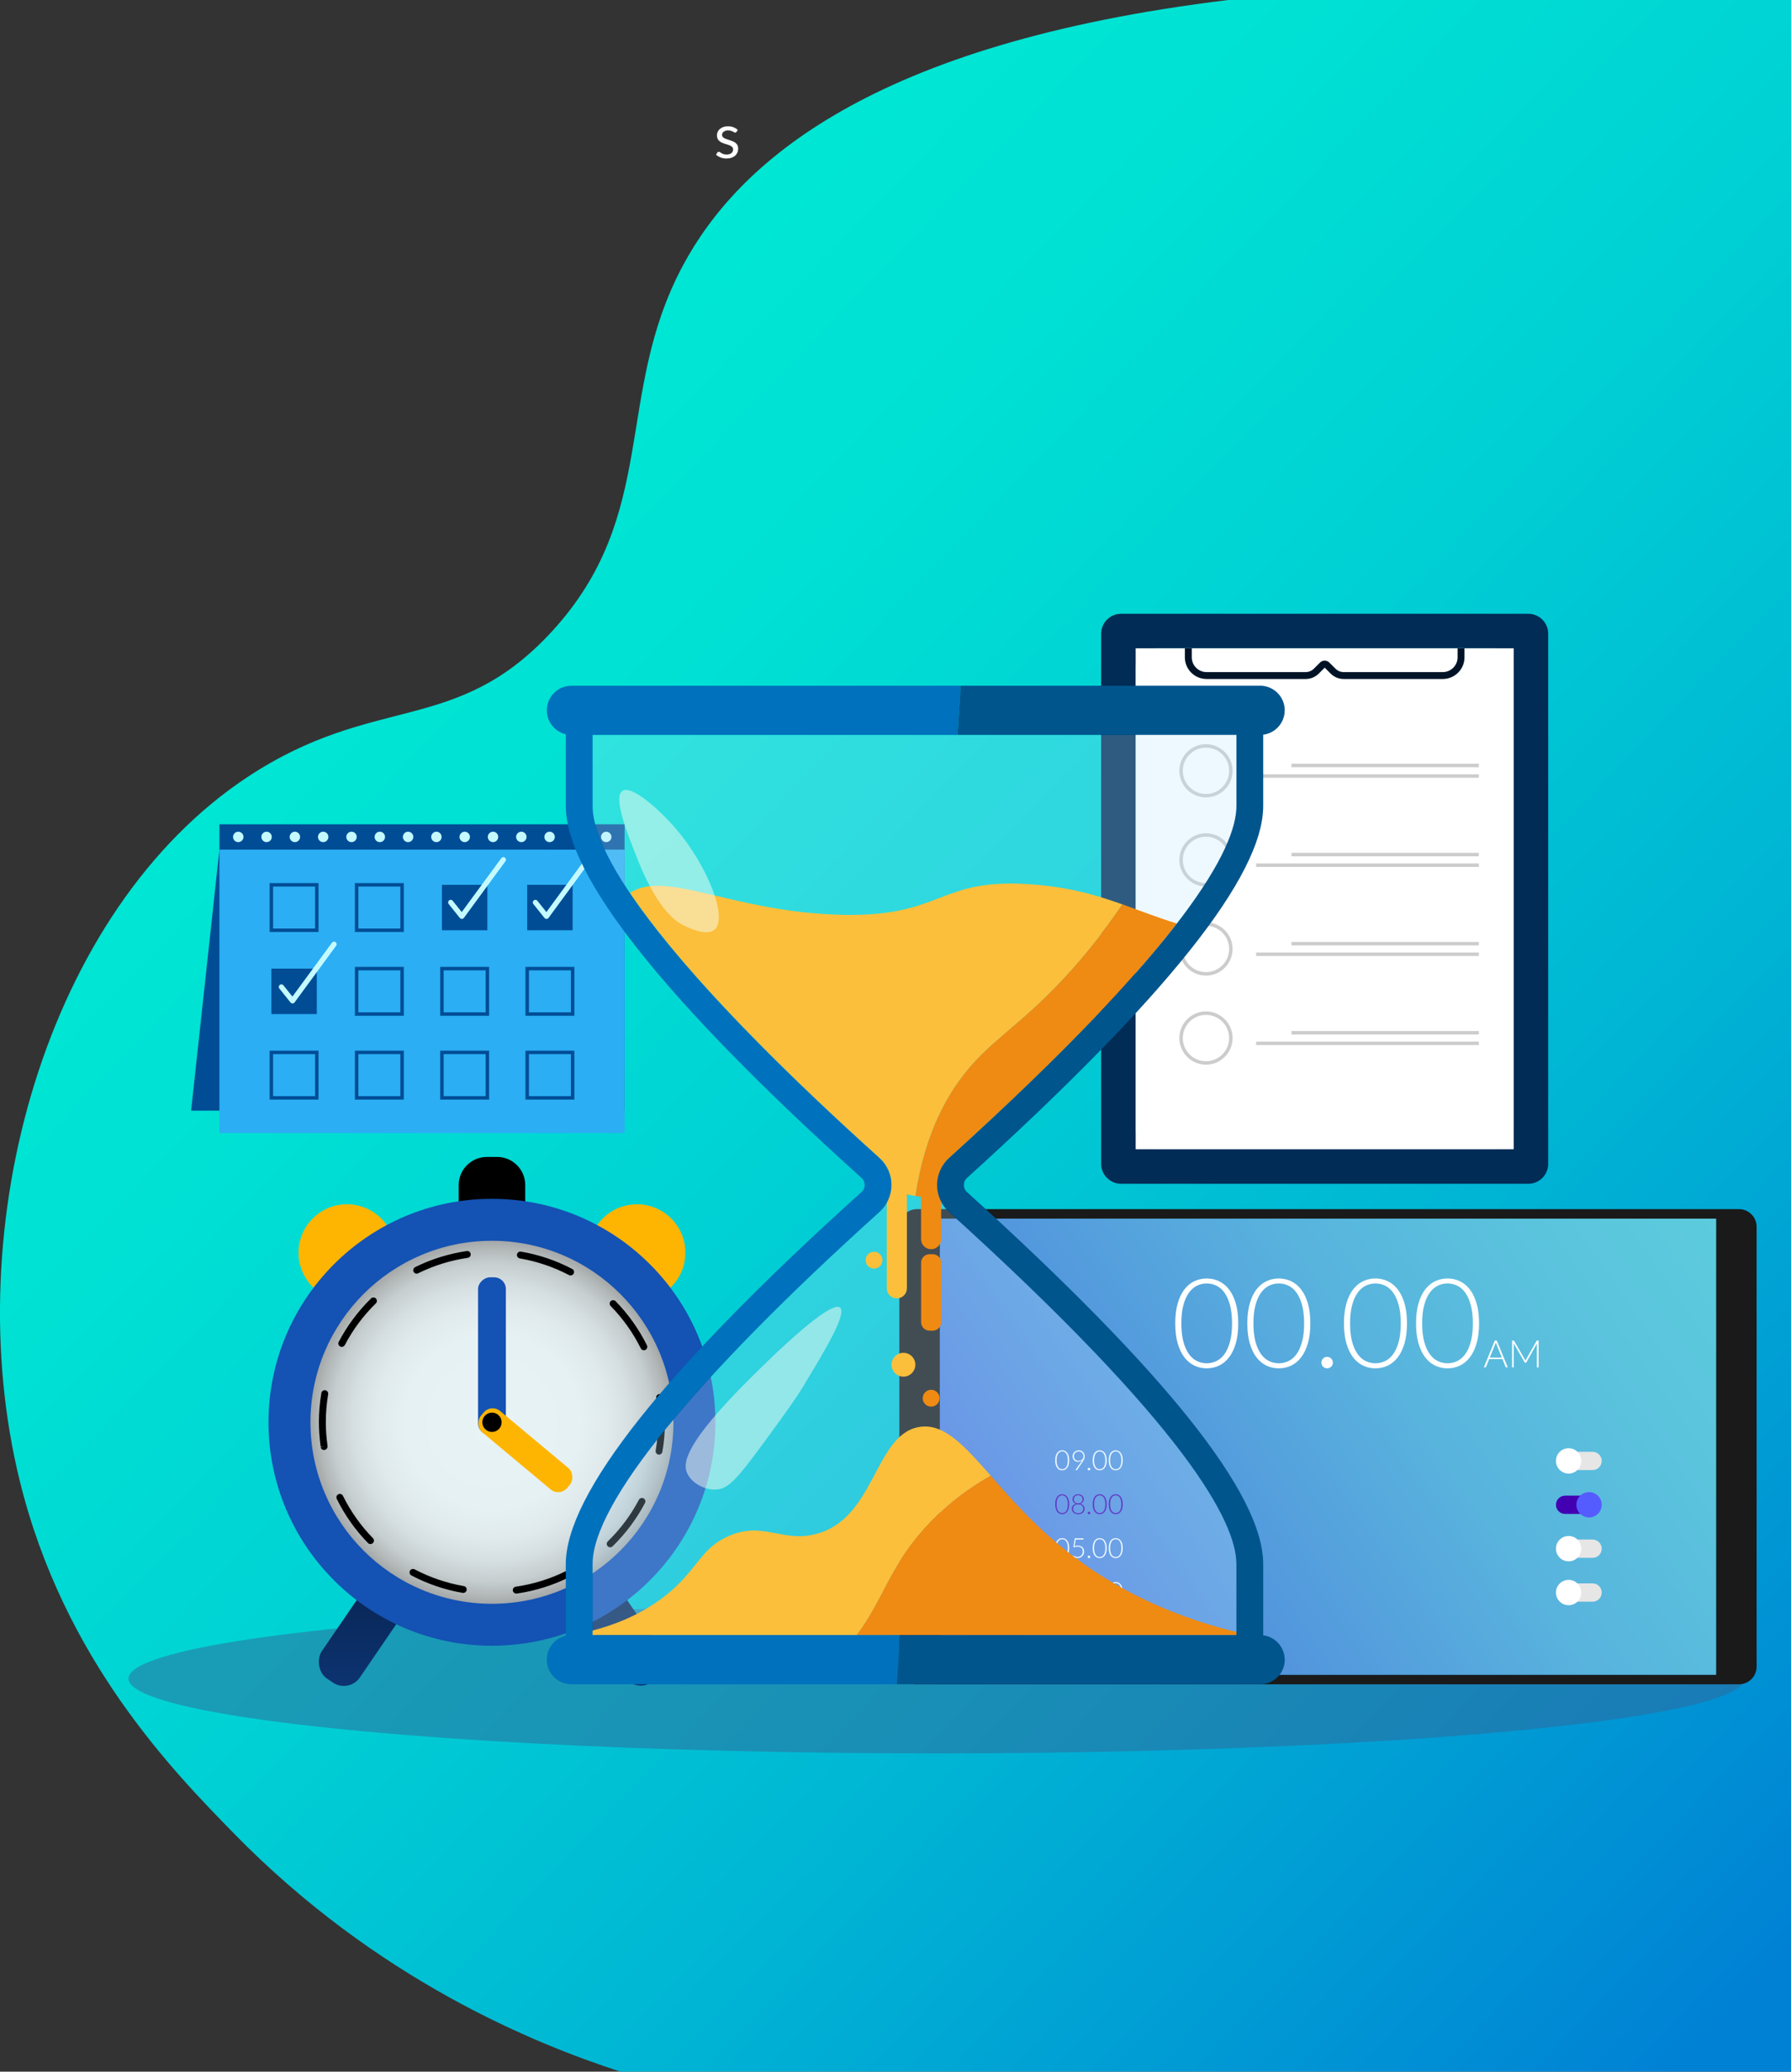 <?xml version="1.0" encoding="UTF-8"?><svg id="Calque_2" xmlns="http://www.w3.org/2000/svg" xmlns:xlink="http://www.w3.org/1999/xlink" viewBox="0 0 518.75 600"><rect x="0" y="0" width="518.75" height="600" fill="#333333" stroke="none"/><defs><style>.cls-1{fill:url(#linear-gradient-2);}.cls-2{fill:#fff;}.cls-3{fill:#002c56;}.cls-4{fill:#2baef3;}.cls-5{fill:#00558d;}.cls-6{fill:#1452b4;}.cls-7{fill:#e6e6e6;}.cls-8{fill:url(#radial-gradient);}.cls-9{fill:#4300b3;}.cls-10{fill:#004d96;}.cls-11{fill:#369;}.cls-11,.cls-12{opacity:.5;}.cls-13{fill:#0071bc;}.cls-14{fill:#001326;}.cls-15{fill:#c4faff;}.cls-16{fill:#ccc;}.cls-17{fill:#555cff;}.cls-18{fill:url(#linear-gradient-3);}.cls-19{fill:#1a1a1a;}.cls-20{fill:url(#linear-gradient);}.cls-21{fill:#beeaff;opacity:.25;}.cls-22{fill:#ef8a13;}.cls-23{fill:url(#linear-gradient-4);}.cls-24{fill:#fbbf3b;}.cls-25{fill:#feb501;}.cls-12{fill:#f9fef3;}</style><linearGradient id="linear-gradient" x1="133.45" y1="111.4" x2="559.49" y2="522.44" gradientUnits="userSpaceOnUse"><stop offset="0" stop-color="#00e8d4"/><stop offset=".17" stop-color="#00e1d4"/><stop offset=".39" stop-color="#00d0d4"/><stop offset=".64" stop-color="#00b4d4"/><stop offset=".92" stop-color="#008dd4"/><stop offset="1" stop-color="#0081d4"/></linearGradient><linearGradient id="linear-gradient-2" x1="104.35" y1="407.78" x2="104.35" y2="526.31" gradientTransform="translate(-248.91 141.26) rotate(-34.31)" gradientUnits="userSpaceOnUse"><stop offset="0" stop-color="#000"/><stop offset=".09" stop-color="#020813"/><stop offset=".28" stop-color="#061a3a"/><stop offset=".47" stop-color="#092859"/><stop offset=".66" stop-color="#0c326f"/><stop offset=".84" stop-color="#0d387c"/><stop offset="1" stop-color="#0e3b81"/></linearGradient><linearGradient id="linear-gradient-3" x1="180.64" x2="180.64" gradientTransform="translate(62.79 967) rotate(-145.69)" xlink:href="#linear-gradient-2"/><radialGradient id="radial-gradient" cx="142.49" cy="411.92" fx="142.49" fy="411.92" r="57.54" gradientUnits="userSpaceOnUse"><stop offset="0" stop-color="#e8f3f5"/><stop offset=".44" stop-color="#e6f1f3"/><stop offset=".59" stop-color="#e0eaec"/><stop offset=".7" stop-color="#d5dee0"/><stop offset=".8" stop-color="#c6cecf"/><stop offset=".87" stop-color="#b3b8b9"/><stop offset=".94" stop-color="#9b9e9f"/><stop offset="1" stop-color="gray"/></radialGradient><linearGradient id="linear-gradient-4" x1="491.76" y1="345.27" x2="277.51" y2="492.71" gradientUnits="userSpaceOnUse"><stop offset="0" stop-color="#5ccbdd"/><stop offset=".17" stop-color="#5bc4dd"/><stop offset=".4" stop-color="#58b3dd"/><stop offset=".66" stop-color="#5397dd"/><stop offset=".94" stop-color="#4d70dd"/><stop offset="1" stop-color="#4c68dd"/></linearGradient></defs><g id="Layer_1"><path class="cls-20" d="m518.75,0v600H179.75c-24.94-8.08-70.59-26.63-112-69-17.73-18.14-49.28-50.42-62-102-18.23-73.93,7.67-165.5,66-204,36.93-24.37,60.18-11.84,88-42,31.35-33.99,17.98-68.52,38-106C213.69,47.16,252.33,12.58,355.75,0h163Z"/><ellipse class="cls-11" cx="271.24" cy="486.15" rx="234.02" ry="21.66"/><polygon class="cls-10" points="180.91 321.67 55.35 321.67 63.55 246.06 180.91 246.06 180.91 321.67"/><rect class="cls-4" x="63.55" y="246.06" width="117.36" height="82.1"/><rect class="cls-10" x="63.55" y="238.73" width="117.36" height="7.34"/><path class="cls-15" d="m86.92,242.39c0,.83-.68,1.51-1.51,1.51s-1.51-.68-1.51-1.51.68-1.51,1.51-1.51,1.51.68,1.51,1.51Z"/><circle class="cls-15" cx="93.61" cy="242.39" r="1.51"/><circle class="cls-15" cx="77.21" cy="242.39" r="1.51"/><circle class="cls-15" cx="69.01" cy="242.39" r="1.51"/><circle class="cls-15" cx="101.81" cy="242.39" r="1.51"/><circle class="cls-15" cx="110.01" cy="242.39" r="1.51"/><circle class="cls-15" cx="118.2" cy="242.39" r="1.51"/><circle class="cls-15" cx="126.4" cy="242.39" r="1.51"/><path class="cls-15" d="m136.11,242.39c0,.83-.68,1.51-1.51,1.51s-1.51-.68-1.51-1.51.68-1.51,1.51-1.51,1.51.68,1.51,1.51Z"/><circle class="cls-15" cx="142.8" cy="242.39" r="1.51"/><circle class="cls-15" cx="151" cy="242.39" r="1.51"/><circle class="cls-15" cx="159.19" cy="242.39" r="1.51"/><circle class="cls-15" cx="167.39" cy="242.39" r="1.51"/><circle class="cls-15" cx="175.59" cy="242.39" r="1.51"/><rect class="cls-10" x="128" y="256.26" width="13.16" height="13.16"/><rect class="cls-10" x="152.7" y="256.26" width="13.16" height="13.16"/><rect class="cls-10" x="78.6" y="280.53" width="13.16" height="13.16"/><path class="cls-10" d="m92.26,269.92h-14.16v-14.16h14.16v14.16Zm-13.16-1h12.16v-12.16h-12.16v12.16Z"/><path class="cls-10" d="m116.96,269.92h-14.16v-14.16h14.16v14.16Zm-13.16-1h12.16v-12.16h-12.16v12.16Z"/><path class="cls-10" d="m116.96,294.19h-14.16v-14.16h14.16v14.16Zm-13.16-1h12.16v-12.16h-12.16v12.16Z"/><path class="cls-10" d="m141.66,294.19h-14.16v-14.16h14.16v14.16Zm-13.16-1h12.16v-12.16h-12.16v12.16Z"/><path class="cls-10" d="m166.36,294.19h-14.16v-14.16h14.16v14.16Zm-13.16-1h12.16v-12.16h-12.16v12.16Z"/><path class="cls-10" d="m92.26,318.46h-14.16v-14.16h14.16v14.16Zm-13.16-1h12.16v-12.16h-12.16v12.16Z"/><path class="cls-10" d="m116.96,318.46h-14.16v-14.16h14.16v14.16Zm-13.16-1h12.16v-12.16h-12.16v12.16Z"/><path class="cls-10" d="m141.66,318.46h-14.16v-14.16h14.16v14.16Zm-13.16-1h12.16v-12.16h-12.16v12.16Z"/><path class="cls-10" d="m166.36,318.46h-14.16v-14.16h14.16v14.16Zm-13.16-1h12.16v-12.16h-12.16v12.16Z"/><path class="cls-15" d="m84.73,290.61c-.23,0-.44-.1-.59-.28l-3.22-4.03c-.26-.32-.21-.8.12-1.05.32-.26.79-.21,1.05.12l2.61,3.26,11.45-15.61c.24-.33.71-.41,1.05-.16.33.25.41.71.16,1.05l-12.03,16.4c-.14.19-.36.3-.59.31h-.02Z"/><path class="cls-15" d="m133.77,266.13c-.23,0-.44-.1-.59-.28l-3.22-4.03c-.26-.32-.21-.79.12-1.05.32-.26.8-.21,1.05.12l2.61,3.26,11.45-15.61c.24-.33.71-.41,1.05-.16.33.25.41.71.16,1.05l-12.03,16.4c-.14.19-.36.3-.59.31h-.02Z"/><path class="cls-15" d="m158.29,266.13c-.23,0-.44-.1-.59-.28l-3.22-4.03c-.26-.32-.21-.79.12-1.05.32-.26.79-.21,1.05.12l2.61,3.26,11.45-15.61c.24-.33.71-.41,1.05-.16.33.25.41.71.16,1.05l-12.03,16.4c-.14.19-.36.3-.59.31h-.02Z"/><path d="m141.01,335.07h2.97c4.5,0,8.15,3.65,8.15,8.15v4.84h-19.27v-4.84c0-4.5,3.65-8.15,8.15-8.15Z"/><circle class="cls-25" cx="100.49" cy="362.8" r="14.02"/><circle class="cls-25" cx="184.49" cy="362.8" r="14.02"/><rect class="cls-1" x="97.65" y="458.19" width="13.39" height="31.24" rx="5.66" ry="5.66" transform="translate(285.22 23.62) rotate(34.31)"/><rect class="cls-18" x="173.94" y="458.19" width="13.39" height="31.24" rx="5.66" ry="5.66" transform="translate(596.91 763.37) rotate(145.69)"/><circle class="cls-6" cx="142.49" cy="411.92" r="64.72"/><circle class="cls-8" cx="142.49" cy="411.92" r="52.57"/><rect class="cls-6" x="119.66" y="388.73" width="45.66" height="8.05" rx="3.41" ry="3.41" transform="translate(-250.26 535.25) rotate(-90)"/><rect class="cls-25" x="135.89" y="415.99" width="32.58" height="8.05" rx="3.41" ry="3.41" transform="translate(304.63 .1) rotate(39.87)"/><path d="m145.3,411.92c0,1.55-1.26,2.8-2.8,2.8s-2.8-1.26-2.8-2.8,1.26-2.8,2.8-2.8,2.8,1.26,2.8,2.8Z"/><path d="m149.53,461.53c-.49,0-.92-.36-.99-.86-.08-.55.3-1.05.85-1.13,5.03-.73,9.86-2.22,14.38-4.44.49-.24,1.09-.04,1.34.46.24.5.04,1.09-.46,1.34-4.7,2.31-9.74,3.87-14.97,4.63-.05,0-.1.01-.14.01Zm-15.36-.19c-.06,0-.11,0-.17-.01-5.18-.89-10.17-2.59-14.84-5.05-.49-.26-.68-.86-.42-1.35.26-.49.86-.67,1.35-.42,4.48,2.36,9.27,3.99,14.25,4.85.55.09.91.61.82,1.15-.08.49-.51.83-.98.83Zm42.57-13.21c-.26,0-.52-.1-.72-.3-.38-.4-.38-1.03.02-1.41,3.62-3.53,6.65-7.58,9.01-12.05.26-.49.86-.68,1.35-.42.49.26.68.86.42,1.35-2.46,4.66-5.62,8.88-9.39,12.55-.19.19-.45.28-.7.28Zm-69.43-.93c-.26,0-.52-.1-.72-.3-3.68-3.77-6.73-8.08-9.05-12.79-.25-.5-.04-1.09.45-1.34.49-.25,1.09-.04,1.34.45,2.23,4.52,5.16,8.65,8.69,12.27.39.39.38,1.03-.02,1.41-.19.19-.45.28-.7.28Zm83.59-25.91c-.06,0-.11,0-.17-.01-.54-.09-.91-.61-.82-1.16.46-2.68.7-5.42.7-8.14,0-2.29-.17-4.62-.5-6.91l-.03-.19c-.08-.55.3-1.05.84-1.13.55-.09,1.05.3,1.13.84l.03.21c.34,2.37.51,4.79.51,7.18,0,2.84-.24,5.69-.73,8.48-.08.49-.51.83-.98.83Zm-97.04-1.34c-.48,0-.89-.32-.96-.81l.99-.15-1,.05c-.34-2.39-.52-4.81-.52-7.2,0-2.8.24-5.62.71-8.38.09-.54.61-.91,1.15-.82.54.09.91.61.82,1.15-.45,2.65-.68,5.35-.68,8.05,0,2.29.17,4.62.5,6.9.08.55-.29,1.1-.84,1.18-.05,0-.11.01-.16.01Zm92.64-28.88c-.37,0-.72-.2-.9-.56-2.24-4.52-5.17-8.64-8.72-12.26-.39-.39-.38-1.03.01-1.41.39-.39,1.03-.38,1.41.01,3.69,3.77,6.75,8.06,9.08,12.77.25.5.04,1.09-.45,1.34-.14.07-.29.1-.44.1Zm-87.51-.98c-.16,0-.32-.04-.46-.12-.49-.26-.68-.86-.42-1.35,2.45-4.66,5.6-8.89,9.36-12.57.4-.39,1.03-.38,1.41.02.39.39.38,1.03-.02,1.41-3.61,3.53-6.64,7.59-8.99,12.07-.18.34-.53.53-.89.53Zm66.28-20.7c-.16,0-.32-.04-.46-.11-4.49-2.35-9.28-3.97-14.25-4.82-.54-.09-.91-.61-.82-1.15.09-.54.61-.9,1.15-.82,5.18.88,10.18,2.57,14.85,5.02.49.26.68.86.42,1.35-.18.34-.53.54-.89.54Zm-44.58-.51c-.37,0-.72-.2-.9-.56-.25-.5-.04-1.09.45-1.34,4.7-2.32,9.73-3.89,14.96-4.66.54-.09,1.05.3,1.13.84.08.55-.3,1.05-.84,1.13-5.02.74-9.86,2.24-14.37,4.47-.14.07-.29.1-.44.1Z"/><path class="cls-2" d="m213.29,38.21c-.07.13-.18.2-.33.2-.09,0-.19-.03-.3-.1-.11-.07-.25-.14-.41-.22-.16-.08-.36-.15-.58-.22-.23-.07-.49-.1-.8-.1-.27,0-.51.03-.72.1-.21.07-.4.16-.55.28-.15.12-.27.26-.35.41-.08.16-.12.33-.12.51,0,.23.07.42.2.58.13.15.31.29.53.4.22.11.47.21.75.3.28.09.57.18.86.28.29.1.58.21.86.33.28.12.53.27.75.45.22.18.4.4.53.66s.2.57.2.93c0,.42-.07.8-.22,1.16-.15.35-.37.66-.66.92s-.65.46-1.07.61c-.42.15-.91.22-1.46.22-.63,0-1.2-.1-1.71-.31-.51-.21-.95-.47-1.3-.79l.38-.61c.05-.08.1-.14.17-.18.07-.04.15-.06.26-.06s.22.04.34.12c.12.08.26.17.43.28.17.1.38.19.62.28.24.08.54.12.91.12.31,0,.58-.04.81-.12.23-.08.42-.19.58-.33s.27-.29.34-.47c.07-.18.11-.37.11-.57,0-.25-.07-.46-.2-.62-.13-.16-.31-.3-.53-.42-.22-.12-.47-.22-.75-.3-.28-.09-.57-.18-.87-.27-.29-.1-.58-.2-.86-.33-.28-.12-.53-.27-.75-.46-.22-.18-.4-.41-.53-.68s-.2-.6-.2-.99c0-.34.07-.68.21-.99.14-.32.35-.6.62-.84.27-.24.61-.43,1.01-.58.4-.14.85-.21,1.37-.21.59,0,1.13.09,1.6.28.47.19.88.44,1.23.77l-.36.58Z"/><path class="cls-3" d="m318.94,183.56v153.5c0,3.2,2.59,5.79,5.79,5.79h117.91c3.2,0,5.79-2.59,5.79-5.79v-153.5c0-3.2-2.59-5.8-5.79-5.8h-117.91c-3.2,0-5.79,2.59-5.79,5.8Zm113.71,149.29h-97.91c-3.2,0-5.79-2.59-5.79-5.79v-133.5c0-3.2,2.59-5.8,5.79-5.8h97.91c3.2,0,5.79,2.59,5.79,5.8v133.5c0,3.2-2.59,5.79-5.79,5.79Z"/><rect class="cls-2" x="328.94" y="187.76" width="109.5" height="145.09"/><path class="cls-14" d="m417.91,196.65h-28.7c-1.44,0-2.79-.56-3.81-1.57l-1.71-1.71-1.71,1.71c-1.01,1.01-2.37,1.57-3.81,1.57h-28.7c-3.46,0-6.28-2.81-6.28-6.27v-2.62h2v2.62c0,2.35,1.92,4.27,4.28,4.27h28.7c.91,0,1.76-.35,2.39-.99l1.77-1.77c.75-.75,1.96-.75,2.71,0l1.77,1.77c.64.64,1.49.99,2.39.99h28.7c2.36,0,4.28-1.92,4.28-4.27v-2.62h2v2.62c0,3.46-2.82,6.27-6.28,6.27Z"/><circle class="cls-2" cx="349.3" cy="223.23" r="7.21"/><path class="cls-16" d="m349.3,230.95c-4.25,0-7.71-3.46-7.71-7.71s3.46-7.71,7.71-7.71,7.71,3.46,7.71,7.71-3.46,7.71-7.71,7.71Zm0-14.42c-3.7,0-6.71,3.01-6.71,6.71s3.01,6.71,6.71,6.71,6.71-3.01,6.71-6.71-3.01-6.71-6.71-6.71Z"/><rect class="cls-16" x="363.83" y="224.26" width="64.5" height="1"/><rect class="cls-16" x="374.06" y="221.2" width="54.27" height="1"/><circle class="cls-2" cx="349.3" cy="249.04" r="7.21"/><path class="cls-16" d="m349.3,256.75c-4.25,0-7.71-3.46-7.71-7.71s3.46-7.71,7.71-7.71,7.71,3.46,7.71,7.71-3.46,7.71-7.71,7.71Zm0-14.42c-3.7,0-6.71,3.01-6.71,6.71s3.01,6.71,6.71,6.71,6.71-3.01,6.71-6.71-3.01-6.71-6.71-6.71Z"/><rect class="cls-16" x="363.83" y="250.07" width="64.5" height="1"/><rect class="cls-16" x="374.06" y="247" width="54.27" height="1"/><path class="cls-2" d="m356.51,274.84c0,3.98-3.23,7.21-7.21,7.21s-7.21-3.23-7.21-7.21,3.23-7.21,7.21-7.21,7.21,3.23,7.21,7.21Z"/><path class="cls-16" d="m349.3,282.55c-4.25,0-7.71-3.46-7.71-7.71s3.46-7.71,7.71-7.71,7.71,3.46,7.71,7.71-3.46,7.71-7.71,7.71Zm0-14.42c-3.7,0-6.71,3.01-6.71,6.71s3.01,6.71,6.71,6.71,6.71-3.01,6.71-6.71-3.01-6.71-6.71-6.71Z"/><rect class="cls-16" x="363.83" y="275.87" width="64.5" height="1"/><rect class="cls-16" x="374.06" y="272.81" width="54.27" height="1"/><circle class="cls-2" cx="349.3" cy="300.64" r="7.21"/><path class="cls-16" d="m349.3,308.35c-4.25,0-7.71-3.46-7.71-7.71s3.46-7.71,7.71-7.71,7.71,3.46,7.71,7.71-3.46,7.71-7.71,7.71Zm0-14.42c-3.7,0-6.71,3.01-6.71,6.71s3.01,6.71,6.71,6.71,6.71-3.01,6.71-6.71-3.01-6.71-6.71-6.71Z"/><rect class="cls-16" x="363.83" y="301.67" width="64.5" height="1"/><rect class="cls-16" x="374.06" y="298.61" width="54.27" height="1"/><path class="cls-19" d="m503.69,350.19h-238.11c-2.81,0-5.09,2.28-5.09,5.09v127.42c0,2.82,2.28,5.1,5.09,5.1h238.11c2.81,0,5.1-2.28,5.1-5.1v-127.42c0-2.81-2.29-5.09-5.1-5.09Zm-6.64,134.85h-224.82v-132.09h224.82v132.09Z"/><rect class="cls-23" x="272.22" y="352.95" width="224.82" height="132.09"/><path class="cls-2" d="m358.65,383.28c0,2.23-.24,4.16-.72,5.8-.48,1.63-1.13,2.98-1.96,4.05-.83,1.07-1.8,1.86-2.91,2.39-1.11.52-2.3.78-3.55.78s-2.44-.26-3.55-.78c-1.1-.52-2.07-1.32-2.9-2.39-.83-1.07-1.48-2.42-1.95-4.05-.47-1.63-.71-3.56-.71-5.8s.24-4.16.71-5.8c.47-1.63,1.12-2.98,1.95-4.05.83-1.07,1.79-1.86,2.9-2.38,1.1-.52,2.29-.78,3.55-.78s2.45.26,3.55.78c1.11.52,2.08,1.32,2.91,2.38.83,1.07,1.48,2.42,1.96,4.05.48,1.63.72,3.56.72,5.8Zm-1.8,0c0-2.06-.2-3.83-.59-5.29-.4-1.46-.93-2.66-1.59-3.59s-1.45-1.61-2.34-2.04c-.89-.43-1.83-.65-2.82-.65s-1.92.22-2.81.65c-.89.43-1.67,1.11-2.34,2.04-.67.93-1.21,2.13-1.6,3.59-.4,1.46-.59,3.23-.59,5.29s.2,3.84.59,5.3c.4,1.46.93,2.65,1.6,3.58.67.93,1.45,1.61,2.34,2.03.89.43,1.82.64,2.81.64s1.92-.21,2.82-.64c.89-.43,1.67-1.1,2.34-2.03.67-.93,1.2-2.12,1.59-3.58.4-1.46.59-3.22.59-5.3Z"/><path class="cls-2" d="m379.53,383.28c0,2.23-.24,4.16-.72,5.8-.48,1.63-1.13,2.98-1.96,4.05-.83,1.07-1.8,1.86-2.91,2.39-1.11.52-2.29.78-3.55.78s-2.44-.26-3.55-.78c-1.1-.52-2.07-1.32-2.9-2.39-.83-1.07-1.48-2.42-1.95-4.05-.47-1.63-.71-3.56-.71-5.8s.24-4.16.71-5.8c.47-1.63,1.12-2.98,1.95-4.05.83-1.07,1.79-1.86,2.9-2.38,1.1-.52,2.29-.78,3.55-.78s2.45.26,3.55.78c1.11.52,2.08,1.32,2.91,2.38.83,1.07,1.48,2.42,1.96,4.05.48,1.63.72,3.56.72,5.8Zm-1.8,0c0-2.06-.2-3.83-.59-5.29-.4-1.46-.93-2.66-1.59-3.59s-1.45-1.61-2.34-2.04c-.89-.43-1.83-.65-2.82-.65s-1.92.22-2.81.65c-.89.43-1.67,1.11-2.34,2.04-.67.93-1.21,2.13-1.6,3.59-.4,1.46-.59,3.23-.59,5.29s.2,3.84.59,5.3c.4,1.46.93,2.65,1.6,3.58.67.93,1.45,1.61,2.34,2.03.89.43,1.82.64,2.81.64s1.92-.21,2.82-.64c.89-.43,1.67-1.1,2.34-2.03.67-.93,1.2-2.12,1.59-3.58.4-1.46.59-3.22.59-5.3Z"/><path class="cls-2" d="m382.73,394.64c0-.23.04-.44.13-.65s.2-.38.35-.53.32-.27.52-.36c.2-.09.42-.13.66-.13.23,0,.44.04.65.13.2.09.38.21.53.36s.27.33.36.53c.09.2.13.42.13.65,0,.24-.04.46-.13.66-.09.2-.21.37-.36.52-.15.15-.33.27-.53.35-.2.08-.42.13-.65.13-.47,0-.86-.16-1.18-.48-.32-.32-.48-.71-.48-1.18Z"/><path class="cls-2" d="m407.52,383.28c0,2.23-.24,4.16-.72,5.8-.48,1.63-1.13,2.98-1.96,4.05-.83,1.07-1.8,1.86-2.91,2.39-1.11.52-2.29.78-3.55.78s-2.44-.26-3.55-.78c-1.1-.52-2.07-1.32-2.9-2.39-.83-1.07-1.48-2.42-1.95-4.05-.47-1.63-.71-3.56-.71-5.8s.24-4.16.71-5.8c.47-1.63,1.12-2.98,1.95-4.05.83-1.07,1.79-1.86,2.9-2.38,1.1-.52,2.29-.78,3.55-.78s2.45.26,3.55.78c1.11.52,2.08,1.32,2.91,2.38.83,1.07,1.48,2.42,1.96,4.05.48,1.63.72,3.56.72,5.8Zm-1.8,0c0-2.06-.2-3.83-.59-5.29-.4-1.46-.93-2.66-1.59-3.59s-1.45-1.61-2.34-2.04c-.89-.43-1.83-.65-2.82-.65s-1.92.22-2.81.65c-.89.43-1.67,1.11-2.34,2.04-.67.93-1.21,2.13-1.6,3.59-.4,1.46-.59,3.23-.59,5.29s.2,3.84.59,5.3c.4,1.46.93,2.65,1.6,3.58.67.93,1.45,1.61,2.34,2.03.89.43,1.82.64,2.81.64s1.92-.21,2.82-.64c.89-.43,1.67-1.1,2.34-2.03.67-.93,1.2-2.12,1.59-3.58.4-1.46.59-3.22.59-5.3Z"/><path class="cls-2" d="m428.4,383.28c0,2.23-.24,4.16-.72,5.8-.48,1.63-1.13,2.98-1.96,4.05-.83,1.07-1.8,1.86-2.91,2.39-1.11.52-2.29.78-3.55.78s-2.44-.26-3.55-.78c-1.1-.52-2.07-1.32-2.9-2.39-.83-1.07-1.48-2.42-1.95-4.05-.47-1.63-.71-3.56-.71-5.8s.24-4.16.71-5.8c.47-1.63,1.12-2.98,1.95-4.05.83-1.07,1.79-1.86,2.9-2.38,1.1-.52,2.29-.78,3.55-.78s2.45.26,3.55.78c1.11.52,2.08,1.32,2.91,2.38.83,1.07,1.48,2.42,1.96,4.05.48,1.63.72,3.56.72,5.8Zm-1.8,0c0-2.06-.2-3.83-.59-5.29-.4-1.46-.93-2.66-1.59-3.59-.67-.93-1.45-1.61-2.34-2.04-.89-.43-1.83-.65-2.82-.65s-1.92.22-2.81.65c-.89.43-1.67,1.11-2.34,2.04-.67.93-1.21,2.13-1.6,3.59-.4,1.46-.59,3.23-.59,5.29s.2,3.84.59,5.3c.4,1.46.93,2.65,1.6,3.58.67.93,1.45,1.61,2.34,2.03.89.43,1.82.64,2.81.64s1.92-.21,2.82-.64c.89-.43,1.67-1.1,2.34-2.03.67-.93,1.2-2.12,1.59-3.58.4-1.46.59-3.22.59-5.3Z"/><path class="cls-2" d="m436.72,396.02h-.43c-.05,0-.09-.01-.13-.04-.03-.03-.06-.06-.08-.11l-.92-2.26h-3.82l-.91,2.26s-.04.08-.08.1c-.04.03-.08.04-.13.04h-.43l3.18-7.78h.56l3.18,7.78Zm-5.21-2.83h3.49l-1.59-3.93c-.03-.06-.05-.13-.08-.21-.03-.08-.05-.16-.08-.25-.03.09-.05.17-.08.25-.03.08-.05.15-.08.22l-1.59,3.93Z"/><path class="cls-2" d="m441.84,394.09c.02-.06.04-.12.07-.17.02-.06.05-.11.08-.16l3.06-5.41s.06-.08.09-.09c.03-.01.07-.02.12-.02h.39v7.78h-.5v-6.63c0-.1,0-.2.02-.3l-3.06,5.44c-.05.1-.12.14-.22.14h-.09c-.09,0-.17-.05-.22-.14l-3.15-5.45c.01.11.02.21.02.31v6.63h-.49v-7.78h.38c.05,0,.09,0,.12.02.03.01.06.04.09.09l3.14,5.41c.06.1.1.21.14.33Z"/><path class="cls-2" d="m309.69,422.94c0,.5-.05.93-.16,1.29-.11.36-.25.66-.44.9s-.4.41-.65.53c-.25.12-.51.17-.79.17s-.54-.06-.79-.17c-.25-.12-.46-.29-.64-.53-.18-.24-.33-.54-.43-.9-.11-.36-.16-.79-.16-1.29s.05-.92.16-1.29c.11-.36.25-.66.43-.9.18-.24.4-.41.64-.53.25-.12.51-.17.79-.17s.54.06.79.17c.25.12.46.29.65.53s.33.54.44.9c.11.36.16.79.16,1.29Zm-.4,0c0-.46-.04-.85-.13-1.18-.09-.33-.21-.59-.35-.8-.15-.21-.32-.36-.52-.45-.2-.1-.41-.14-.63-.14s-.43.05-.62.14c-.2.1-.37.25-.52.45-.15.21-.27.47-.36.8-.09.33-.13.72-.13,1.18s.04.85.13,1.18c.09.32.21.59.36.8.15.21.32.36.52.45.2.09.41.14.62.14s.43-.05.63-.14c.2-.09.37-.25.52-.45.15-.21.27-.47.35-.8.09-.32.13-.72.13-1.18Z"/><path class="cls-2" d="m312.28,423.37c-.23,0-.45-.04-.64-.11-.2-.08-.37-.18-.51-.33-.14-.14-.25-.31-.33-.51-.08-.2-.12-.42-.12-.67s.04-.47.13-.67c.09-.21.21-.39.37-.54.16-.15.35-.27.57-.36.22-.09.46-.13.72-.13s.48.04.69.13c.21.08.39.21.54.36.15.16.27.34.35.56.08.22.13.46.13.73,0,.15-.02.29-.05.42-.03.13-.08.27-.14.4-.06.13-.13.27-.22.41-.08.14-.18.29-.29.45l-1.48,2.18c-.04.06-.1.09-.2.09h-.34l1.67-2.34c.08-.11.15-.22.22-.32.07-.1.13-.2.19-.29-.15.17-.34.3-.56.4-.22.09-.46.14-.71.14Zm1.54-1.61c0-.21-.03-.39-.1-.56-.07-.17-.16-.32-.28-.44-.12-.12-.26-.22-.43-.28-.16-.07-.34-.1-.54-.1-.21,0-.4.03-.57.1-.17.07-.32.16-.45.28-.12.12-.22.26-.29.43-.07.17-.1.35-.1.55s.03.4.1.56c.06.17.15.31.27.42.12.12.26.2.42.27.16.06.35.09.55.09.23,0,.43-.04.61-.12.18-.08.33-.18.45-.3.12-.12.21-.27.28-.42.06-.16.09-.31.09-.47Z"/><path class="cls-2" d="m315.04,425.47c0-.05,0-.1.03-.14.02-.04.04-.08.08-.12.03-.03.07-.06.12-.08.04-.02.09-.03.15-.03.05,0,.1,0,.14.03.05.02.09.05.12.08s.06.07.08.12c.02.05.03.09.03.14s0,.1-.03.15c-.02.04-.05.08-.08.12s-.07.06-.12.08c-.04.02-.09.03-.14.03-.1,0-.19-.04-.26-.11-.07-.07-.11-.16-.11-.26Z"/><path class="cls-2" d="m320.55,422.94c0,.5-.05.93-.16,1.29-.11.36-.25.66-.44.9s-.4.41-.65.53c-.25.12-.51.17-.79.17s-.54-.06-.79-.17c-.25-.12-.46-.29-.64-.53-.18-.24-.33-.54-.43-.9-.11-.36-.16-.79-.16-1.29s.05-.92.16-1.29c.11-.36.25-.66.43-.9.18-.24.4-.41.64-.53.25-.12.51-.17.79-.17s.54.06.79.17c.25.12.46.29.65.53s.33.54.44.9c.11.36.16.79.16,1.29Zm-.4,0c0-.46-.04-.85-.13-1.18-.09-.33-.21-.59-.35-.8-.15-.21-.32-.36-.52-.45-.2-.1-.41-.14-.63-.14s-.43.05-.62.14c-.2.1-.37.25-.52.45-.15.21-.27.47-.36.8-.09.33-.13.72-.13,1.18s.04.85.13,1.18c.09.32.21.59.36.8.15.21.32.36.52.45.2.09.41.14.62.14s.43-.05.63-.14c.2-.09.37-.25.52-.45.15-.21.27-.47.35-.8.09-.32.13-.72.13-1.18Z"/><path class="cls-2" d="m325.19,422.94c0,.5-.05.93-.16,1.29-.11.36-.25.66-.44.9s-.4.41-.65.53c-.25.12-.51.17-.79.17s-.54-.06-.79-.17c-.25-.12-.46-.29-.64-.53-.18-.24-.33-.54-.43-.9-.11-.36-.16-.79-.16-1.29s.05-.92.16-1.29c.11-.36.25-.66.43-.9.18-.24.4-.41.64-.53.25-.12.51-.17.79-.17s.54.06.79.17c.25.12.46.29.65.53s.33.54.44.9c.11.36.16.79.16,1.29Zm-.4,0c0-.46-.04-.85-.13-1.18-.09-.33-.21-.59-.35-.8-.15-.21-.32-.36-.52-.45-.2-.1-.41-.14-.63-.14s-.43.05-.62.14c-.2.1-.37.25-.52.45-.15.21-.27.47-.36.8-.09.33-.13.72-.13,1.18s.04.85.13,1.18c.09.32.21.59.36.8.15.21.32.36.52.45.2.09.41.14.62.14s.43-.05.63-.14c.2-.09.37-.25.52-.45.15-.21.27-.47.35-.8.09-.32.13-.72.13-1.18Z"/><path class="cls-7" d="m461.28,420.46h-6.98c-1.46,0-2.65,1.19-2.65,2.65h0c0,1.46,1.19,2.65,2.65,2.65h6.98c1.46,0,2.65-1.19,2.65-2.65h0c0-1.46-1.19-2.65-2.65-2.65Z"/><path class="cls-2" d="m458.01,423.1c0,2.03-1.64,3.67-3.67,3.67s-3.67-1.64-3.67-3.67,1.64-3.67,3.67-3.67,3.67,1.64,3.67,3.67Z"/><path class="cls-9" d="m309.69,435.65c0,.5-.05.93-.16,1.29-.11.36-.25.66-.44.9s-.4.41-.65.53c-.25.12-.51.17-.79.17s-.54-.06-.79-.17c-.25-.12-.46-.29-.64-.53-.18-.24-.33-.54-.43-.9-.11-.36-.16-.79-.16-1.29s.05-.92.16-1.29c.11-.36.25-.66.43-.9.18-.24.4-.41.64-.53.25-.12.51-.17.79-.17s.54.06.79.17c.25.12.46.29.65.53s.33.54.44.9c.11.36.16.79.16,1.29Zm-.4,0c0-.46-.04-.85-.13-1.18-.09-.33-.21-.59-.35-.8-.15-.21-.32-.36-.52-.45-.2-.1-.41-.14-.63-.14s-.43.05-.62.14c-.2.1-.37.25-.52.45-.15.21-.27.47-.36.8-.09.33-.13.72-.13,1.18s.04.85.13,1.18c.09.32.21.59.36.8.15.21.32.36.52.45.2.09.41.14.62.14s.43-.05.63-.14c.2-.09.37-.25.52-.45.15-.21.27-.47.35-.8.09-.32.13-.72.13-1.18Z"/><path class="cls-9" d="m312.3,438.55c-.27,0-.52-.04-.75-.11-.23-.07-.42-.18-.58-.31-.16-.14-.29-.3-.38-.49-.09-.19-.14-.41-.14-.65,0-.21.03-.39.09-.56.06-.16.14-.3.25-.42.11-.12.24-.22.39-.3s.32-.14.5-.18c-.17-.05-.31-.11-.44-.2-.13-.08-.24-.18-.32-.3-.09-.11-.15-.24-.2-.38-.05-.14-.07-.29-.07-.45,0-.2.04-.39.11-.56.08-.18.18-.33.33-.46.14-.13.31-.23.51-.31.2-.07.43-.11.68-.11s.48.04.68.11c.2.08.37.18.52.31.14.13.25.28.33.46s.11.36.11.56c0,.16-.02.31-.07.45-.04.14-.11.27-.2.38-.09.12-.2.21-.32.3-.13.08-.28.15-.44.2.18.04.35.1.5.18s.28.18.39.3c.11.12.2.26.26.42.06.16.09.35.09.56,0,.24-.05.46-.14.65-.09.19-.22.36-.38.49-.16.14-.36.24-.58.31-.23.07-.47.11-.75.11Zm0-.3c.22,0,.41-.03.59-.09.18-.06.33-.15.46-.26.13-.11.23-.24.3-.4.07-.15.1-.33.1-.52,0-.25-.04-.46-.14-.62-.09-.16-.21-.3-.35-.4-.14-.1-.3-.17-.47-.21-.17-.04-.34-.06-.5-.06s-.33.02-.5.06c-.17.04-.33.11-.47.21-.14.1-.26.23-.35.4-.09.17-.14.37-.14.62,0,.19.03.36.1.52.07.16.17.29.29.4.13.11.28.2.46.26.18.06.38.09.59.09Zm0-2.86c.22,0,.4-.03.56-.1.16-.07.29-.15.39-.26.1-.11.18-.24.23-.38.05-.14.07-.29.07-.44,0-.16-.03-.31-.08-.45-.06-.14-.14-.26-.25-.37-.11-.1-.24-.19-.4-.24-.16-.06-.33-.09-.53-.09s-.38.03-.54.09-.29.14-.4.24c-.11.1-.19.23-.25.37-.06.14-.08.29-.08.45,0,.15.03.3.07.44.05.14.13.27.23.38.1.11.24.2.39.26.16.07.35.1.57.1Z"/><path class="cls-9" d="m315.04,438.18c0-.05,0-.1.03-.14.02-.04.04-.08.08-.12.03-.03.07-.06.12-.08.04-.02.09-.03.15-.03.05,0,.1,0,.14.03.05.02.09.05.12.08.03.03.06.07.08.12.02.05.03.09.03.14s0,.1-.03.15c-.02.04-.05.08-.08.12s-.07.06-.12.08c-.04.02-.09.03-.14.03-.1,0-.19-.04-.26-.11-.07-.07-.11-.16-.11-.26Z"/><path class="cls-9" d="m320.55,435.65c0,.5-.05.93-.16,1.29-.11.36-.25.66-.44.9s-.4.41-.65.53c-.25.12-.51.17-.79.17s-.54-.06-.79-.17c-.25-.12-.46-.29-.64-.53-.18-.24-.33-.54-.43-.9-.11-.36-.16-.79-.16-1.29s.05-.92.16-1.29c.11-.36.25-.66.43-.9.18-.24.4-.41.64-.53.25-.12.51-.17.79-.17s.54.06.79.17c.25.12.46.29.65.53s.33.54.44.9c.11.36.16.79.16,1.29Zm-.4,0c0-.46-.04-.85-.13-1.18-.09-.33-.21-.59-.35-.8-.15-.21-.32-.36-.52-.45-.2-.1-.41-.14-.63-.14s-.43.05-.62.14c-.2.1-.37.25-.52.45-.15.21-.27.47-.36.8-.09.33-.13.72-.13,1.18s.04.85.13,1.18c.09.32.21.59.36.8.15.21.32.36.52.45.2.09.41.14.62.14s.43-.05.63-.14c.2-.09.37-.25.52-.45.15-.21.27-.47.35-.8.09-.32.13-.72.13-1.18Z"/><path class="cls-9" d="m325.19,435.65c0,.5-.05.93-.16,1.29-.11.36-.25.66-.44.9s-.4.41-.65.53c-.25.12-.51.17-.79.17s-.54-.06-.79-.17c-.25-.12-.46-.29-.64-.53-.18-.24-.33-.54-.43-.9-.11-.36-.16-.79-.16-1.29s.05-.92.16-1.29c.11-.36.25-.66.43-.9.18-.24.4-.41.64-.53.25-.12.51-.17.79-.17s.54.06.79.17c.25.12.46.29.65.53s.33.54.44.9c.11.36.16.79.16,1.29Zm-.4,0c0-.46-.04-.85-.13-1.18-.09-.33-.21-.59-.35-.8-.15-.21-.32-.36-.52-.45-.2-.1-.41-.14-.63-.14s-.43.05-.62.14c-.2.1-.37.25-.52.45-.15.21-.27.47-.36.8-.09.33-.13.72-.13,1.18s.04.85.13,1.18c.09.32.21.59.36.8.15.21.32.36.52.45.2.09.41.14.62.14s.43-.05.63-.14c.2-.09.37-.25.52-.45.15-.21.27-.47.35-.8.09-.32.13-.72.13-1.18Z"/><path class="cls-9" d="m453.32,433.17h6.98c1.46,0,2.65,1.19,2.65,2.65h0c0,1.46-1.19,2.65-2.65,2.65h-6.98c-1.46,0-2.65-1.19-2.65-2.65h0c0-1.46,1.19-2.65,2.65-2.65Z"/><path class="cls-17" d="m456.59,435.81c0,2.03,1.64,3.67,3.67,3.67s3.67-1.64,3.67-3.67-1.64-3.67-3.67-3.67-3.67,1.64-3.67,3.67Z"/><path class="cls-2" d="m309.69,448.36c0,.5-.05.93-.16,1.29-.11.36-.25.66-.44.9s-.4.41-.65.53c-.25.12-.51.17-.79.17s-.54-.06-.79-.17c-.25-.12-.46-.29-.64-.53-.18-.24-.33-.54-.43-.9-.11-.36-.16-.79-.16-1.29s.05-.92.16-1.29c.11-.36.25-.66.43-.9.18-.24.4-.41.64-.53.25-.12.51-.17.79-.17s.54.06.79.17c.25.12.46.29.65.53s.33.54.44.9c.11.36.16.79.16,1.29Zm-.4,0c0-.46-.04-.85-.13-1.18-.09-.33-.21-.59-.35-.8-.15-.21-.32-.36-.52-.45-.2-.1-.41-.14-.63-.14s-.43.05-.62.14c-.2.1-.37.25-.52.45-.15.21-.27.47-.36.8-.09.33-.13.72-.13,1.18s.04.85.13,1.18c.09.32.21.59.36.8.15.21.32.36.52.45.2.09.41.14.62.14s.43-.05.63-.14c.2-.09.37-.25.52-.45.15-.21.27-.47.35-.8.09-.32.13-.72.13-1.18Z"/><path class="cls-2" d="m313.85,445.7c0,.05-.02.1-.05.13-.04.04-.09.05-.17.05h-2.05l-.34,1.89c.18-.04.35-.08.51-.1.16-.02.31-.03.46-.03.29,0,.55.04.78.13s.41.2.56.35.26.33.34.54c.08.21.12.43.12.68,0,.3-.05.57-.16.8-.1.24-.25.44-.42.6-.18.17-.38.29-.62.38s-.49.13-.76.13c-.16,0-.31-.01-.45-.04-.14-.03-.28-.07-.4-.11s-.24-.1-.34-.16c-.1-.06-.2-.12-.28-.19l.11-.16s.07-.06.12-.06c.03,0,.08.02.15.06.07.04.15.08.25.13.1.05.22.09.36.13.14.04.3.06.49.06.22,0,.42-.04.61-.11.19-.07.35-.17.49-.31.14-.13.25-.3.33-.49.08-.2.12-.42.12-.67,0-.2-.03-.39-.09-.56-.06-.17-.15-.32-.27-.44-.12-.12-.27-.22-.46-.28-.18-.07-.4-.1-.65-.1-.15,0-.31.01-.48.04-.17.02-.35.06-.54.12l-.25-.08.44-2.51h2.54v.16Z"/><path class="cls-2" d="m315.04,450.89c0-.05,0-.1.03-.14.02-.04.04-.08.08-.12.03-.03.07-.06.12-.08.04-.02.09-.03.15-.03.05,0,.1,0,.14.03.05.02.09.05.12.08s.06.07.08.12c.02.05.03.09.03.14s0,.1-.03.15c-.02.04-.05.08-.08.12s-.07.06-.12.08c-.04.02-.09.03-.14.03-.1,0-.19-.04-.26-.11-.07-.07-.11-.16-.11-.26Z"/><path class="cls-2" d="m320.55,448.36c0,.5-.05.93-.16,1.29-.11.36-.25.66-.44.9s-.4.41-.65.53c-.25.12-.51.17-.79.17s-.54-.06-.79-.17c-.25-.12-.46-.29-.64-.53-.18-.24-.33-.54-.43-.9-.11-.36-.16-.79-.16-1.29s.05-.92.16-1.29c.11-.36.25-.66.43-.9.18-.24.4-.41.64-.53.25-.12.51-.17.79-.17s.54.06.79.17c.25.12.46.29.65.53s.33.54.44.9c.11.36.16.79.16,1.29Zm-.4,0c0-.46-.04-.85-.13-1.18-.09-.33-.21-.59-.35-.8-.15-.21-.32-.36-.52-.45-.2-.1-.41-.14-.63-.14s-.43.05-.62.14c-.2.1-.37.25-.52.45-.15.21-.27.47-.36.8-.09.33-.13.72-.13,1.18s.04.85.13,1.18c.09.32.21.59.36.8.15.21.32.36.52.45.2.09.41.14.62.14s.43-.05.63-.14c.2-.09.37-.25.52-.45.15-.21.27-.47.35-.8.09-.32.13-.72.13-1.18Z"/><path class="cls-2" d="m325.19,448.36c0,.5-.05.93-.16,1.29-.11.36-.25.66-.44.9s-.4.41-.65.53c-.25.12-.51.17-.79.17s-.54-.06-.79-.17c-.25-.12-.46-.29-.64-.53-.18-.24-.33-.54-.43-.9-.11-.36-.16-.79-.16-1.29s.05-.92.16-1.29c.11-.36.25-.66.43-.9.18-.24.4-.41.64-.53.25-.12.51-.17.79-.17s.54.06.79.17c.25.12.46.29.65.53s.33.54.44.9c.11.36.16.79.16,1.29Zm-.4,0c0-.46-.04-.85-.13-1.18-.09-.33-.21-.59-.35-.8-.15-.21-.32-.36-.52-.45-.2-.1-.41-.14-.63-.14s-.43.05-.62.14c-.2.1-.37.25-.52.45-.15.21-.27.47-.36.8-.09.33-.13.72-.13,1.18s.04.85.13,1.18c.09.32.21.59.36.8.15.21.32.36.52.45.2.09.41.14.62.14s.43-.05.63-.14c.2-.09.37-.25.52-.45.15-.21.27-.47.35-.8.09-.32.13-.72.13-1.18Z"/><path class="cls-7" d="m461.28,445.88h-6.98c-1.46,0-2.65,1.19-2.65,2.65h0c0,1.46,1.19,2.65,2.65,2.65h6.98c1.46,0,2.65-1.19,2.65-2.65h0c0-1.46-1.19-2.65-2.65-2.65Z"/><path class="cls-2" d="m458.01,448.52c0,2.03-1.64,3.67-3.67,3.67s-3.67-1.64-3.67-3.67,1.64-3.67,3.67-3.67,3.67,1.64,3.67,3.67Z"/><path class="cls-2" d="m306.58,463.61h1.3v-4.6c0-.09,0-.19.01-.29l-1.25,1.11s-.06.04-.1.04c-.05,0-.08-.02-.1-.05l-.12-.16,1.64-1.44h.3v5.39h1.24v.29h-2.92v-.29Z"/><path class="cls-2" d="m312.39,458.18c.22,0,.42.03.62.09.2.06.37.16.52.28.15.13.27.29.36.48.09.19.13.41.13.67,0,.21-.03.41-.1.59-.07.18-.15.36-.27.53-.11.17-.24.33-.39.49-.15.16-.3.32-.47.49l-1.77,1.81c.08-.02.17-.04.27-.05.09-.01.18-.02.28-.02h2.44s.08.01.1.04.04.06.04.1v.22h-3.65v-.14s0-.06.02-.09c.01-.03.03-.06.05-.08l1.93-1.96c.16-.16.31-.32.44-.47.14-.15.25-.3.35-.46.1-.15.18-.31.24-.48.06-.16.09-.34.09-.52,0-.21-.03-.39-.1-.54-.07-.15-.16-.28-.28-.38-.12-.1-.25-.17-.4-.22-.15-.05-.31-.07-.47-.07-.18,0-.34.03-.49.08-.15.05-.28.13-.4.23-.12.1-.21.21-.29.35-.08.13-.13.28-.16.44-.03.09-.08.14-.16.14,0,0-.01,0-.02,0,0,0-.01,0-.02,0l-.19-.03c.03-.24.1-.46.2-.65.1-.19.23-.35.38-.48.15-.13.33-.23.53-.3.2-.07.42-.1.65-.1Z"/><path class="cls-2" d="m315.04,463.6c0-.05,0-.1.03-.14.02-.04.04-.08.08-.12.03-.03.07-.06.12-.08.04-.02.09-.03.15-.03.05,0,.1,0,.14.03.05.02.09.05.12.08s.06.07.08.12c.02.05.03.09.03.14s0,.1-.03.15c-.02.04-.05.08-.08.12s-.07.06-.12.08c-.04.02-.09.03-.14.03-.1,0-.19-.04-.26-.11-.07-.07-.11-.16-.11-.26Z"/><path class="cls-2" d="m320.55,461.07c0,.5-.05.93-.16,1.29-.11.36-.25.66-.44.9-.18.24-.4.41-.65.53-.25.12-.51.17-.79.17s-.54-.06-.79-.17c-.25-.12-.46-.29-.64-.53-.18-.24-.33-.54-.43-.9-.11-.36-.16-.79-.16-1.29s.05-.92.16-1.29c.11-.36.25-.66.43-.9.18-.24.4-.41.64-.53.25-.12.51-.17.79-.17s.54.06.79.17c.25.12.46.29.65.53s.33.54.44.9c.11.36.16.79.16,1.29Zm-.4,0c0-.46-.04-.85-.13-1.18-.09-.33-.21-.59-.35-.8-.15-.21-.32-.36-.52-.45-.2-.1-.41-.14-.63-.14s-.43.05-.62.14c-.2.1-.37.25-.52.45-.15.21-.27.47-.36.8-.09.33-.13.72-.13,1.18s.04.85.13,1.18c.09.32.21.59.36.8.15.21.32.36.52.45.2.09.41.14.62.14s.43-.05.63-.14c.2-.09.37-.25.52-.45.15-.21.27-.47.35-.8.09-.32.13-.72.13-1.18Z"/><path class="cls-2" d="m325.19,461.07c0,.5-.05.93-.16,1.29-.11.36-.25.66-.44.9-.18.24-.4.41-.65.53-.25.12-.51.17-.79.17s-.54-.06-.79-.17c-.25-.12-.46-.29-.64-.53-.18-.24-.33-.54-.43-.9-.11-.36-.16-.79-.16-1.29s.05-.92.16-1.29c.11-.36.25-.66.43-.9.18-.24.4-.41.64-.53.25-.12.51-.17.79-.17s.54.06.79.17c.25.12.46.29.65.53s.33.54.44.9c.11.36.16.79.16,1.29Zm-.4,0c0-.46-.04-.85-.13-1.18-.09-.33-.21-.59-.35-.8-.15-.21-.32-.36-.52-.45-.2-.1-.41-.14-.63-.14s-.43.05-.62.14c-.2.1-.37.25-.52.45-.15.21-.27.47-.36.8-.09.33-.13.72-.13,1.18s.04.85.13,1.18c.09.32.21.59.36.8.15.21.32.36.52.45.2.09.41.14.62.14s.43-.05.63-.14c.2-.09.37-.25.52-.45.15-.21.27-.47.35-.8.09-.32.13-.72.13-1.18Z"/><path class="cls-7" d="m461.28,458.58h-6.98c-1.46,0-2.65,1.19-2.65,2.65h0c0,1.46,1.19,2.65,2.65,2.65h6.98c1.46,0,2.65-1.19,2.65-2.65h0c0-1.46-1.19-2.65-2.65-2.65Z"/><path class="cls-2" d="m458.01,461.23c0,2.03-1.64,3.67-3.67,3.67s-3.67-1.64-3.67-3.67,1.64-3.67,3.67-3.67,3.67,1.64,3.67,3.67Z"/><path class="cls-21" d="m274.87,335.41c-2.19,1.99-3.45,4.82-3.45,7.8s1.26,5.8,3.45,7.8c68.81,62.3,83.25,89.85,83.25,101.99v20.57h-186.47v-20.57c0-17.51,29.51-53.72,83.08-101.98,2.21-1.99,3.48-4.83,3.48-7.81s-1.27-5.82-3.48-7.82c-53.57-48.25-83.08-84.47-83.08-101.97v-20.57h186.47v20.57c0,12.14-14.45,39.69-83.25,101.99Z"/><path class="cls-22" d="m340.87,267.48c-12.38,16.04-32.9,37.96-66,67.93-.94.85-1.69,1.87-2.27,2.98v20.5c0,1.61-1.31,2.91-2.91,2.91s-2.91-1.3-2.91-2.91v-12.27c-.56-.08-1.11-.17-1.65-.27,2.82-18.67,9.58-30.4,16.49-38.13,7.94-8.91,17.22-13.82,31.19-30.15,4.77-5.58,8.85-11.04,12.31-16.15,5.04,1.8,9.97,3.76,15.76,5.55Z"/><path class="cls-24" d="m325.11,261.93c-3.46,5.11-7.54,10.57-12.31,16.15-13.96,16.33-23.24,21.24-31.19,30.15-6.9,7.73-13.67,19.46-16.49,38.13-.83-.12-1.64-.27-2.45-.43v27.2c0,1.61-1.3,2.91-2.91,2.91s-2.91-1.3-2.91-2.91v-28.41c0-1.02.52-1.91,1.31-2.43-.23-2.64-1.44-5.11-3.43-6.9-34.69-31.25-59.27-57.44-72.31-76.78,10.38-6.7,28.53,4.93,58.95,6.26,32.61,1.42,29.37-11.19,58.68-8.64,10.49.91,17.89,3.14,25.05,5.7Z"/><path class="cls-22" d="m362,473.56h-113.92c7.35-9.58,9.23-19.18,19.52-30.72,5.02-5.63,11.33-10.94,19.32-15.48,5.1,5.79,11.08,12.66,18.88,19.29,19.83,16.87,41.51,23.73,56.2,26.9Z"/><path class="cls-24" d="m286.93,427.37c-7.99,4.54-14.3,9.84-19.32,15.48-10.29,11.54-12.17,21.13-19.52,30.72h-82.58c15.68-2.79,24.85-8.91,30.43-14.24,6.55-6.28,7.82-11.2,14.96-14.39,10.04-4.48,15.37,1.74,25.05-.56,17.59-4.17,17.17-28.75,30.18-31.08,7.12-1.27,12.9,5.09,20.81,14.07Z"/><path class="cls-13" d="m277.34,212.85l.91-14.24h-112.75c-.56,0-1.1.06-1.62.19-1.32.3-2.49.97-3.41,1.89-1.3,1.29-2.09,3.07-2.09,5.04,0,3.38,2.34,6.21,5.5,6.92v20.77c0,20.3,28.82,56.55,85.65,107.73.79.72.91,1.59.91,2.05s-.12,1.33-.91,2.04c-56.83,51.19-85.65,87.43-85.65,107.75v20.76c-3.16.73-5.5,3.56-5.5,6.93s2.34,6.2,5.5,6.92c.52.14,1.06.19,1.62.19h94.22l.91-14.23h-88.99v-20.57c0-17.51,29.51-53.72,83.08-101.98,2.21-1.99,3.48-4.83,3.48-7.81s-1.27-5.82-3.48-7.82c-53.57-48.25-83.08-84.47-83.08-101.97v-20.57h105.69Z"/><path class="cls-5" d="m372.12,480.68c0,3.63-2.71,6.61-6.23,7.06-.29.04-.59.05-.89.05h-105.26l.91-14.23h97.47v-20.57c0-12.14-14.45-39.69-83.25-101.99-2.19-2-3.45-4.83-3.45-7.8s1.26-5.81,3.45-7.8c68.81-62.3,83.25-89.84,83.25-101.99v-20.57h-80.78l.91-14.24h86.74c.3,0,.6.01.89.05,3.51.45,6.23,3.43,6.23,7.07,0,1.96-.8,3.74-2.09,5.03-1.09,1.09-2.54,1.83-4.14,2.04v20.62c0,20.23-28.08,55.47-85.8,107.75-.79.71-.9,1.58-.9,2.04s.11,1.32.9,2.04c57.72,52.27,85.8,87.52,85.8,107.75v20.62c3.51.45,6.23,3.44,6.23,7.07Z"/><path class="cls-22" d="m269.25,363.24h.9c1.36,0,2.46,1.1,2.46,2.46v17.23c0,1.36-1.1,2.46-2.46,2.46h-.9c-1.36,0-2.46-1.1-2.46-2.46v-17.23c0-1.36,1.1-2.46,2.46-2.46Z"/><circle class="cls-24" cx="261.67" cy="395.25" r="3.45"/><path class="cls-22" d="m272.14,404.95c0,1.35-1.09,2.44-2.44,2.44s-2.44-1.09-2.44-2.44,1.09-2.44,2.44-2.44,2.44,1.09,2.44,2.44Z"/><path class="cls-24" d="m255.59,364.97c0,1.35-1.09,2.44-2.44,2.44s-2.44-1.09-2.44-2.44,1.09-2.44,2.44-2.44,2.44,1.09,2.44,2.44Z"/><path class="cls-12" d="m180.28,229.05c-2.82,1.87,1.54,12.72,4.5,20.1,6.05,15.04,11.43,18.03,13.53,19.01,1.69.79,6.43,2.99,8.65,1.09,4.02-3.46-2.21-18.71-11.09-29.11-4.62-5.41-12.85-12.9-15.59-11.09Z"/><path class="cls-12" d="m243.34,378.73c2.03,1.76-4.6,12.72-10.74,22.87-2.3,3.8-5.34,7.96-11.43,16.29-7.94,10.86-10.38,13.39-13.86,13.51-3.22.12-7.05-1.82-8.32-4.85-1.08-2.58-.94-7.47,14.55-23.56,1.1-1.14,26.36-27.24,29.8-24.26Z"/></g></svg>